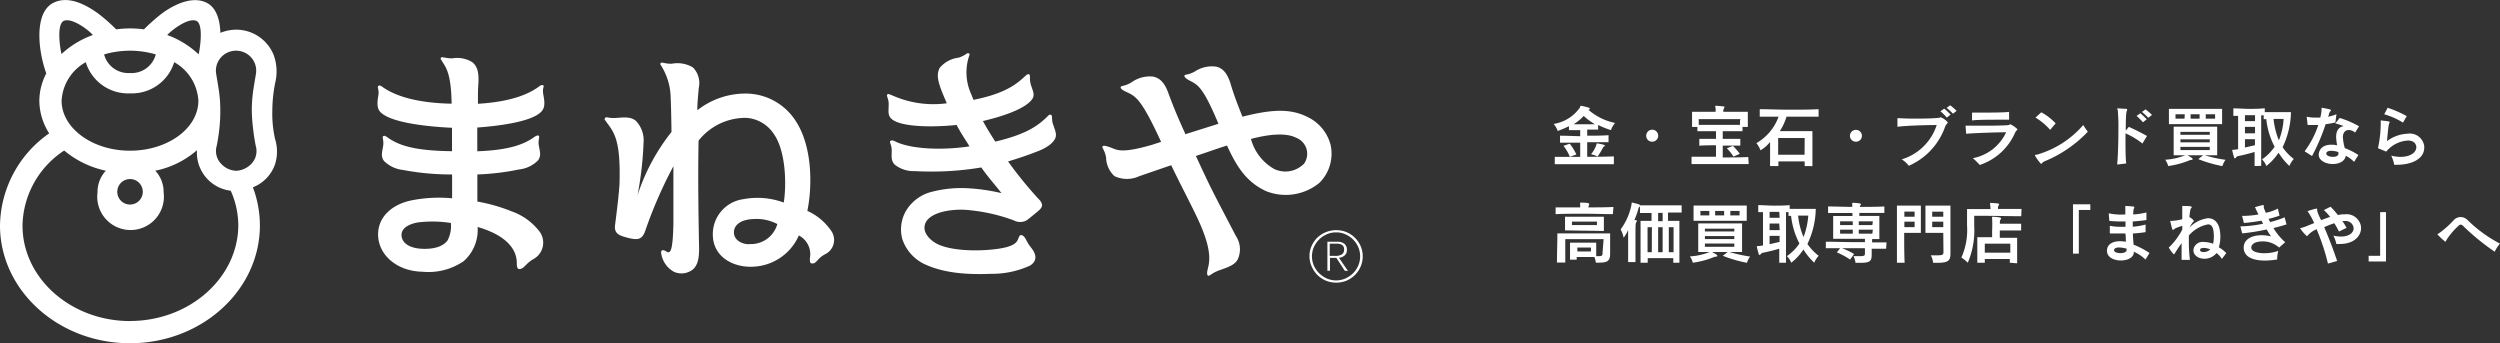 <svg xmlns="http://www.w3.org/2000/svg" viewBox="0 0 299.93 41.18"><rect x="0" y="0" width="299.93" height="41.18" fill="#333333" stroke="none"/><defs><style>.cls-1{fill:#fff;}</style></defs><g id="レイヤー_2" data-name="レイヤー 2"><g id="logo"><path class="cls-1" d="M193.62,19.7c-1.18,0-2.38,0-3.57,0s-2.38,0-3.52,0v-.88l1.52,0h1.53V17.12c-.76,0-1.55,0-2.42,0v-.84c.88,0,1.67.05,2.42.06v-.73c-.46,0-.93,0-1.35,0v-.47a11.36,11.36,0,0,1-1.35.57,2.44,2.44,0,0,0-.49-.84,4.76,4.76,0,0,0,3.18-2c0-.1,0-.17.13-.17h.05a8.93,8.93,0,0,1,.89.23c.05,0,.09.06.09.1a.14.14,0,0,1-.09.13l-.09,0a7,7,0,0,0,3.22,1.59,2.56,2.56,0,0,0-.5.86,9.72,9.72,0,0,1-1.54-.62v.56c-.39,0-.86,0-1.31,0v.73c.8,0,1.63,0,2.56-.06v.84c-.92,0-1.76,0-2.56,0v1.75c1.06,0,2.14,0,3.2-.05Zm-5.28-.88a5.36,5.36,0,0,0-.77-1.33l.76-.25a7.08,7.08,0,0,1,.79,1.29ZM190,13.91a5.76,5.76,0,0,1-1.21,1l1.17,0,1.39,0A7.68,7.68,0,0,1,190,13.91Zm1.53,3.48c0-.14,0-.18.08-.18h.06c.81.14.86.2.86.26s0,.07-.09.11a.38.38,0,0,0-.16.19,7.25,7.25,0,0,1-.61,1,5.66,5.66,0,0,0-.79-.27,3.5,3.5,0,0,0,.65-1.16Z"/><path class="cls-1" d="M198.22,17a.7.7,0,0,1-.72-.7.72.72,0,1,1,.72.7Z"/><path class="cls-1" d="M209.8,19.68c-1.17,0-2.32,0-3.46,0s-2.27,0-3.4,0V18.8l1.46,0,1.47,0V17.43c-.69,0-1.37,0-2,.05v-.82c.6,0,1.27,0,2,0v-.92l-2.23,0v-.51H203c0-.45,0-1.25,0-1.62v-.2h2.82a2.59,2.59,0,0,0,0-.48,1.33,1.33,0,0,1-.05-.19s0-.05.08-.05h0c.27,0,.66.05.94.08.07,0,.09,0,.09.08a.25.25,0,0,1-.05.15.5.5,0,0,0-.08.26.75.75,0,0,0,0,.15h2.94v.25c0,.39,0,1.14,0,1.57h-.64v.51l-2.37,0v.92c.71,0,1.45,0,2.11,0v.81c-.61,0-1.46,0-2.11,0v1.42c1,0,2.1,0,3.06-.05Zm-1-5.39h-5v.21c0,.13,0,.3,0,.48.87,0,1.67,0,2.47,0s1.61,0,2.48,0c0-.18,0-.35,0-.48Zm-.83,4.5a5.62,5.62,0,0,0-.8-1l.73-.29a9.25,9.25,0,0,1,.83.95Z"/><path class="cls-1" d="M216.51,19.92c0-.16,0-.35,0-.56h-3.15c0,.21,0,.4,0,.56h-1c0-.66,0-1.93,0-2.89a4,4,0,0,1-1.15,1,3.19,3.19,0,0,0-.49-.86A6,6,0,0,0,213.38,14l-2.26,0V13.1c1.12,0,2.31.06,3.51.06s2.41,0,3.55-.06V14c-1,0-2.09,0-3.18,0h-.67a6.63,6.63,0,0,1-.8,1.73h3.91s0,3,0,4.2Zm0-3.36h-3.18s0,1.05,0,2h3.17Z"/><path class="cls-1" d="M222.66,17a.71.71,0,0,1-.72-.7.72.72,0,1,1,1.44,0A.71.71,0,0,1,222.66,17Z"/><path class="cls-1" d="M227.64,14.18c.39,0,1.05.05,1.8.05,1,0,2.23,0,3.12-.09.16,0,.2-.07.28-.07a2.19,2.19,0,0,1,.84.61c0,.11-.2.2-.32.52A8,8,0,0,1,229,19.89a3,3,0,0,0-.85-.77A6.33,6.33,0,0,0,232.35,15c-1.2,0-3.7.07-4.71.21Zm5.92-.07a5.46,5.46,0,0,0-.76-.76l.45-.32a8.84,8.84,0,0,1,.77.72Zm.74-.47a7.16,7.16,0,0,0-.76-.7l.43-.31a8.21,8.21,0,0,1,.77.67Z"/><path class="cls-1" d="M235.81,15.08c.25,0,.75,0,1.36,0,1.35,0,3.18,0,3.75-.07.13,0,.18-.1.27-.1a3.32,3.32,0,0,1,.85.59c0,.09-.18.18-.31.47a7,7,0,0,1-4.22,3.82,6.35,6.35,0,0,0-.83-.81,5.53,5.53,0,0,0,4-3.11c-1.21,0-4,.1-4.8.18Zm5.23-.72-1.13,0c-1.16,0-2.74,0-3.32.09v-.94h.86c1.17,0,3,0,3.58-.09Z"/><path class="cls-1" d="M245.44,19.29a1.12,1.12,0,0,0-.42.25c-.08.08-.12.12-.16.12a5.68,5.68,0,0,1-.72-1l0-.05c0-.07.13,0,.35-.09A11.51,11.51,0,0,0,249.93,15a8.72,8.72,0,0,0,.55.8A15,15,0,0,1,245.44,19.29Zm.52-3.71a7.29,7.29,0,0,0-1.76-1.47l.7-.64a7,7,0,0,1,1.72,1.33Z"/><path class="cls-1" d="M254,19.74c.09-.83.15-2.71.15-4.26a21.91,21.91,0,0,0-.08-2.29A1.31,1.31,0,0,1,254,13s0,0,.07,0h0l1,.06c.09,0,.12,0,.12.07a.36.36,0,0,1,0,.11c-.1.21-.15.39-.16,2.43l.37-.45c.6.26,1.57.75,2.18,1.09l-.55.91A8.84,8.84,0,0,0,255,16v.5c0,1.25,0,2.54.09,3.11Zm3.09-5.07a6.82,6.82,0,0,0-.76-.76l.45-.32c.27.22.54.49.77.72Zm.64-.54a8.38,8.38,0,0,0-.75-.7l.43-.31a8.21,8.21,0,0,1,.77.67Z"/><path class="cls-1" d="M264.52,18.63a15,15,0,0,0,2.48.54,3,3,0,0,0-.38.76,16,16,0,0,1-2.89-.84l.58-.46h-1.87c.59.33.62.4.62.45s-.05.1-.13.11a.72.72,0,0,0-.29.06,10.42,10.42,0,0,1-2.52.67,2.39,2.39,0,0,0-.35-.76,7.22,7.22,0,0,0,2.38-.53h-1.37V15.2H266v3.43Zm-4.31-3.74V13.06h6.38v1.83Zm1.9-1.18H261v.53h1.08Zm3,2.11h-3.52v.35h3.52Zm0,.9h-3.52v.36h3.52Zm0,.9h-3.52V18h3.52Zm-1.22-3.91h-1.08v.53h1.08Zm1.86,0h-1.12v.53h1.12Z"/><path class="cls-1" d="M270.49,19.92c0-.5,0-1.08,0-1.69-.74.22-1.47.4-2,.5a.38.38,0,0,0-.23.16c0,.06-.09.1-.13.1s-.09,0-.11-.13a5.78,5.78,0,0,1-.22-.89s0,0,.06,0H268l.51-.07v-4l-.57,0V13c.66,0,1.26.06,1.86.06s1.23,0,1.91-.07v.46l1.14,0c1,0,2,0,2,0a10.05,10.05,0,0,1-1,4.21,5.79,5.79,0,0,0,1.34,1.41,3.06,3.06,0,0,0-.53.84,8,8,0,0,1-1.3-1.59,6.5,6.5,0,0,1-1.46,1.59,2.36,2.36,0,0,0-.52-.79,5.75,5.75,0,0,0,1.51-1.52,9.16,9.16,0,0,1-1-3.31h-.31v-.45h-.3V15c0,1.43,0,3.51,0,4.9Zm.05-6.1h-1.21v.71h1.21Zm0,1.4h-1.21V16h1.21Zm-1.21,1.48v1l1.2-.28c0-.24,0-.48,0-.72Zm4.07.14a8.12,8.12,0,0,0,.57-2.57h-1.21A9.43,9.43,0,0,0,273.4,16.84Z"/><path class="cls-1" d="M276.49,18.15A11,11,0,0,0,278.13,15c-.23,0-.45,0-.68,0h-.6l-.11-1a4.45,4.45,0,0,0,1,.11l.63,0a4.77,4.77,0,0,0,.15-.92V13c0-.05,0-.06.07-.06h.06c.93.18,1,.21,1,.28a.21.21,0,0,1-.07.13.9.9,0,0,0-.17.3c0,.11-.06.23-.1.35a4.36,4.36,0,0,0,1-.3l-.13,1c-.4.08-.79.15-1.17.2a23.84,23.84,0,0,1-1.63,3.82Zm5.94,1.27a4.43,4.43,0,0,0-1-.74c-.1.69-.83,1-1.58,1s-1.67-.39-1.67-1.12c0-.16.08-1.2,1.53-1.2a3.82,3.82,0,0,1,.68.07,7.06,7.06,0,0,1-.12-1c0-.63.23-1.18.9-1.3a6.36,6.36,0,0,0-1-.32l.53-.66a11.33,11.33,0,0,1,2.32,1l-.48.76a1.11,1.11,0,0,0-.76-.31c-.37,0-.7.25-.7.88a6.35,6.35,0,0,0,.23,1.29,7.82,7.82,0,0,1,1.63.83Zm-1.89-1v-.18a3.17,3.17,0,0,0-.86-.15c-.34,0-.54.11-.59.28v.06c0,.24.41.39.79.39s.67-.13.67-.39Z"/><path class="cls-1" d="M285.29,17.78a14.15,14.15,0,0,0,.33-3v-.12c0-.1,0-.18,0-.21s0,0,.06,0h0c.91.11,1,.11,1,.2a.25.25,0,0,1,0,.09c-.11.16-.13.31-.31,2.19a4.45,4.45,0,0,1,2.47-.89,1.75,1.75,0,0,1,2,1.48,1.36,1.36,0,0,1,0,.2c0,1.29-1.4,2.05-3.3,2.05h-.3a4.3,4.3,0,0,0-.36-1.1,4.33,4.33,0,0,0,1.13.15c1.16,0,1.88-.54,1.88-1.15,0-.28-.18-.81-1-.81a3.63,3.63,0,0,0-2.61,1.33Zm3-3.07a8.64,8.64,0,0,0-2.25-1l.41-.78a13.52,13.52,0,0,1,2.29,1Z"/><path class="cls-1" d="M193.5,25.69c-1.17,0-2.32-.05-3.46-.05s-2.26,0-3.41.05v-.81c.5,0,1,0,1.48,0l1.46,0a1.24,1.24,0,0,0,0-.33,1.29,1.29,0,0,1,0-.19s0-.05.08-.05h0c1,0,1,.1,1,.17a.21.21,0,0,1,0,.13.37.37,0,0,0-.08.22v.05c1,0,2,0,3-.05Zm-1.11,3h-4.6V29c0,.55,0,1.72,0,2.5h-1c0-.83.05-2.49.05-3.2V28h6.33v2.42c0,.88-.31,1.09-1.33,1.09h-.38a2.73,2.73,0,0,0-.18-.68h-2.12c0,.11,0,.21,0,.32h-.8c0-.44,0-1,0-1.45v-.59h3.14v1.62h.28c.45,0,.48-.09.48-.4Zm-4.63-1.05V26h4.66v1.71Zm3.83-1.05h-3V27h3Zm-.72,3.11h-1.63v.47h1.63Z"/><path class="cls-1" d="M200.75,31.52c0-.18,0-.36,0-.55h-3.07v.55h-.86c0-1,0-2.6,0-3.73V26.5h1.32v-.95l-1.39,0v-.78l0,0a.4.4,0,0,0-.18.24,11,11,0,0,1-.49,1.4c.23,0,.3,0,.3.11a.3.3,0,0,1-.07.15c-.09.12-.1.28-.1,1.77,0,.83,0,1.92,0,3h-.88c0-1.07,0-2.33,0-3.29v-.56a4.11,4.11,0,0,1-.54.93,3.57,3.57,0,0,0-.36-1,7.3,7.3,0,0,0,1.31-3c0-.08,0-.22.08-.22h0c.88.22.92.24.92.33.82,0,1.65,0,2.48,0s1.68,0,2.53,0v.87l-1.64,0v1h1.37v1.28c0,1.12,0,2.72,0,3.74Zm-2.57-4.26h-.52v1c0,.56,0,1.31,0,2h.51Zm1.29-1.72h-.54v1h.54Zm0,1.72h-.54v3h.54Zm1.31,3v-3h-.57v3Z"/><path class="cls-1" d="M207.48,30.23a16.27,16.27,0,0,0,2.49.55,2.31,2.31,0,0,0-.38.75,16.3,16.3,0,0,1-2.9-.84l.58-.46H205.4c.6.33.63.4.63.46s-.05.09-.13.1a.72.72,0,0,0-.29.06,10.54,10.54,0,0,1-2.52.67,2.39,2.39,0,0,0-.35-.76,7.27,7.27,0,0,0,2.38-.53h-1.38V26.8H209v3.43Zm-4.3-3.74V24.66h6.38v1.83Zm1.89-1.18H204v.53h1.07Zm3,2.12h-3.53v.34h3.53Zm0,.89h-3.53v.36h3.53Zm0,.9h-3.53v.39h3.53Zm-1.22-3.91h-1.08v.53h1.08Zm1.85,0h-1.11v.53h1.11Z"/><path class="cls-1" d="M213.46,31.52c0-.5,0-1.08,0-1.68-.73.21-1.47.39-2,.49a.4.4,0,0,0-.22.16c-.05.06-.1.1-.14.1s-.08,0-.11-.13a8.89,8.89,0,0,1-.22-.89s0-.05.07-.05H211l.51-.07v-4l-.57,0v-.84c.66,0,1.25.06,1.86.06s1.22,0,1.91-.06v.45l1.13,0c1,0,2,0,2,0a10.06,10.06,0,0,1-1,4.21,6.28,6.28,0,0,0,1.35,1.42,2.67,2.67,0,0,0-.53.83,7.66,7.66,0,0,1-1.3-1.59,6.51,6.51,0,0,1-1.46,1.59,2.24,2.24,0,0,0-.53-.79,5.6,5.6,0,0,0,1.51-1.52,9.35,9.35,0,0,1-1-3.31h-.31v-.45h-.3v1.18c0,1.42,0,3.5,0,4.89Zm0-6.1H212.3v.71h1.21Zm0,1.4H212.3v.79h1.21ZM212.3,28.3v1l1.2-.28c0-.24,0-.48,0-.72Zm4.07.14a8.71,8.71,0,0,0,.57-2.57h-1.22A9.09,9.09,0,0,0,216.37,28.44Z"/><path class="cls-1" d="M226.28,29.84l-1.73,0v.69c0,.74-.13,1-1.32,1-.18,0-.38,0-.62,0a2.74,2.74,0,0,0-.24-.8c.36,0,.62,0,.81,0,.52,0,.56-.1.56-.32v-.63H221a9.52,9.52,0,0,1,1.44.69l-.48.67a8.72,8.72,0,0,0-1.59-.86l.39-.5-1.71,0V29c1.13,0,2.31.05,3.5.05h1.19v-.4h-3.81V25.91h2.31v-.36c-1,0-2,0-2.92,0v-.78c.94,0,1.92.05,2.9.05a2.11,2.11,0,0,0,0-.25.45.45,0,0,1,0-.19s0-.05.07-.05h.05c.87.05.92.11.92.17a.35.35,0,0,1-.07.15.36.36,0,0,0-.07.17c1,0,2,0,2.95-.05v.78c-.95,0-2,0-3,0v.36h2.4v2.77h-.87v.4l1.73,0Zm-4-3.29h-1.52V27h1.52Zm0,1h-1.52v.48h1.52Zm2.41-1H223V27h1.63Zm0,1H223v.48h1.63Z"/><path class="cls-1" d="M227.58,31.52c0-1.44,0-4,0-5.55v-1.3h2.87v3.27h-2c0,1.27,0,2.52.05,3.58Zm2.12-6.13h-1.23V26h1.23Zm0,1.2h-1.23v.66h1.23Zm3.44,1.35H231V24.67h3v5.72c0,.9-.26,1.14-1.62,1.14h-.46a2.37,2.37,0,0,0-.28-.9l.84,0c.6,0,.68-.1.68-.37Zm0-2.55h-1.33V26h1.33Zm0,1.2h-1.33v.66h1.33Z"/><path class="cls-1" d="M242.49,25.94c-1.31,0-3.4-.05-4.64-.05h-1V27.1a9.87,9.87,0,0,1-.77,4.42,4.19,4.19,0,0,0-.77-.62,8,8,0,0,0,.68-3.82v-2h2.82a2.63,2.63,0,0,0-.05-.49,1.42,1.42,0,0,1,0-.2s0-.05.08-.05h0c.92.06,1,.08,1,.17a.35.35,0,0,1-.06.14.41.41,0,0,0-.07.26.43.43,0,0,0,0,.16l2.82,0Zm-1.37,5.58c0-.15,0-.3,0-.45h-3c0,.15,0,.3,0,.45h-.9c0-.79,0-2.11,0-2.73v-.33H239V27.7a14.16,14.16,0,0,0,0-1.46.58.58,0,0,1,0-.19s0-.05.08-.05h0c.86.05,1,.12,1,.18a.33.33,0,0,1-.07.16.44.44,0,0,0-.08.29v.21h.68c.61,0,1.33,0,1.87,0v.81c-.76,0-1.88,0-2.56,0v.88H242v.42c0,.64,0,1.86,0,2.64Zm-3-2.29v1.08h3.06c0-.52,0-1.08,0-1.08Z"/><path class="cls-1" d="M248.7,30.43V24.51h2.08v.68H249.4v5.24Z"/><path class="cls-1" d="M257.4,31.14A4.82,4.82,0,0,0,256,30.2v.05c0,.66-.77,1-1.56,1s-1.61-.35-1.66-1.08v-.1c0-.72.62-1.13,1.55-1.13a3.35,3.35,0,0,1,.71.07c0-.33,0-.68-.05-1l-.94,0q-.54,0-.93,0l0-.92a6.42,6.42,0,0,0,1.39.12H255c0-.22,0-.44,0-.64h-.52a13.5,13.5,0,0,1-1.42-.07l-.07-.91a6.82,6.82,0,0,0,1.69.15h.3c0-.4,0-.7,0-.85s0-.14,0-.18,0,0,.07,0h0c1,.06,1,.07,1,.15a.32.32,0,0,1,0,.09c-.08.13-.1.16-.13.78a8.61,8.61,0,0,0,1.59-.24v.91c-.45.06-1,.13-1.64.17v.63a8,8,0,0,0,1.54-.26v.91a14.57,14.57,0,0,1-1.52.16c0,.46.05.89.08,1.34a10.35,10.35,0,0,1,1.91,1ZM255.13,30v-.17a3.84,3.84,0,0,0-.89-.14c-.39,0-.61.12-.61.34v0c0,.22.39.34.76.34s.75-.12.75-.38Z"/><path class="cls-1" d="M266.56,31.07a2.29,2.29,0,0,0-.64-.71,1.85,1.85,0,0,1-1.47.68c-.72,0-1.3-.43-1.3-1a.93.93,0,0,1,.05-.29,1.12,1.12,0,0,1,1.2-.72,3.52,3.52,0,0,1,1.11.21,4,4,0,0,0,.09-.85c0-1.31-.37-1.47-.71-1.47a4,4,0,0,0-2.29,1.34c0,.25,0,.51,0,.76a17.39,17.39,0,0,0,.13,2.16l-1,0c0-.65,0-1.32,0-2-.22.3-.45.62-.68,1-.11.17-.17.33-.25.33a3.5,3.5,0,0,1-.61-.82s.1-.08.23-.21a8.53,8.53,0,0,0,1.39-1.93l0-.47-.69.25a1.35,1.35,0,0,0-.26.15.32.32,0,0,1-.17.09s-.06,0-.08-.07-.24-.89-.24-1,0,0,0,0h.24a6.83,6.83,0,0,0,1.2-.2c0-.48,0-.93,0-1.21v-.16a2.07,2.07,0,0,0,0-.22s0,0,.07,0h0c.92,0,1.07.05,1.07.15a.19.19,0,0,1-.05.09c-.12.14-.12.14-.24,1.09a1.67,1.67,0,0,1,.56.46s-.05.08-.13.15a4,4,0,0,0-.42.65,3.8,3.8,0,0,1,2.2-1.12c.35,0,1.51.07,1.51,2.23a4.46,4.46,0,0,1-.18,1.26,3.53,3.53,0,0,1,.89.7Zm-2.21-1.32c-.21,0-.36.06-.4.18V30c0,.15.17.24.41.24a1.15,1.15,0,0,0,.81-.32,2.22,2.22,0,0,0-.81-.18Z"/><path class="cls-1" d="M273.43,29.7a2.94,2.94,0,0,0-2-.74c-.72,0-1.34.25-1.34.75h0c0,.43.7.67,1.56.67a5.06,5.06,0,0,0,1.68-.28,3.74,3.74,0,0,0-.13.88v.15a10,10,0,0,1-1.45.13c-1.45,0-2.53-.43-2.57-1.5V29.7c0-1,1-1.48,2.14-1.48a4.81,4.81,0,0,1,1.14.14c-.17-.24-.35-.53-.53-.83A25.83,25.83,0,0,1,269,28l-.22-.84a14.74,14.74,0,0,0,2.73-.32l-.2-.37a18.75,18.75,0,0,1-2.11.28l-.21-.85h.24a11,11,0,0,0,1.72-.17l-.33-.68c0-.08-.1-.13-.1-.18a6,6,0,0,1,1-.27.07.07,0,0,1,.07.07h0v.15c0,.09,0,.14.25.71a5.38,5.38,0,0,0,1.44-.51l.2.85a12.78,12.78,0,0,1-1.31.39c.05.12.12.26.18.38a11.05,11.05,0,0,0,1.74-.57l.23.85c-.49.16-1,.3-1.57.44a7.22,7.22,0,0,0,1.41,1.7Z"/><path class="cls-1" d="M279.29,31.62a26.86,26.86,0,0,0-1.36-4.12,2.85,2.85,0,0,0-1,.68c-.07.1-.13.14-.18.14a5,5,0,0,1-.79-.92l0,0c0-.06.16-.05.42-.14s.79-.31,1.26-.5a8.94,8.94,0,0,0-.66-1.22c-.07-.11-.14-.16-.14-.2a7.37,7.37,0,0,1,1.07-.32c.06,0,.09.05.09.12v.15a4.85,4.85,0,0,0,.48,1.12c.35-.14.72-.27,1.07-.39a6.45,6.45,0,0,0-.75-.82l.8-.4a10,10,0,0,1,.88,1,3.4,3.4,0,0,1,.64-.09h.19a1.75,1.75,0,0,1,1.95,1.52c0,.05,0,.09,0,.14,0,.92-.82,1.9-2.53,1.9a3.17,3.17,0,0,1-.44,0,3.37,3.37,0,0,0-.35-1,4,4,0,0,0,.9.11c1.06,0,1.53-.51,1.53-1a.93.93,0,0,0-1-.86h0a2.07,2.07,0,0,0-.35,0c.17.24.33.51.51.81l-.92.45a10.11,10.11,0,0,0-.56-1c-.41.14-.81.29-1.21.47.54,1.26,1.1,2.7,1.55,4.06Z"/><path class="cls-1" d="M284.17,31.37v-.68h1.38V25.45h.7v5.92Z"/><path class="cls-1" d="M299.3,30.2a27.39,27.39,0,0,1-3.83-3.13.42.42,0,0,0-.26-.12.33.33,0,0,0-.24.12,8.54,8.54,0,0,0-1.5,1.78c0,.09-.06.14-.11.14a7.26,7.26,0,0,1-.95-.89s.08-.05.21-.12a11.23,11.23,0,0,0,1.75-1.56,1.14,1.14,0,0,1,.84-.38,1.22,1.22,0,0,1,.85.38,16.24,16.24,0,0,0,3.87,2.81A3.85,3.85,0,0,0,299.3,30.2Z"/><path class="cls-1" d="M157.1,30.76a3.05,3.05,0,0,1,.25-1.24,3.21,3.21,0,0,1,.68-1,3.32,3.32,0,0,1,3.52-.67,3.14,3.14,0,0,1,1,.67,3.12,3.12,0,0,1,.68,3.48,3.11,3.11,0,0,1-.68,1,3.31,3.31,0,0,1-1,.67,3.35,3.35,0,0,1-2.49,0,3.46,3.46,0,0,1-1-.67,3.28,3.28,0,0,1-.68-1A3,3,0,0,1,157.1,30.76Zm.3,0a2.79,2.79,0,0,0,.23,1.11,3.08,3.08,0,0,0,.63.91,3.27,3.27,0,0,0,.92.63,2.8,2.8,0,0,0,1.12.23,2.76,2.76,0,0,0,1.11-.23,3.13,3.13,0,0,0,.92-.63,3.06,3.06,0,0,0,.62-.91,2.82,2.82,0,0,0,0-2.23,3.19,3.19,0,0,0-.62-.91,2.93,2.93,0,0,0-.92-.62,2.6,2.6,0,0,0-1.11-.23,2.64,2.64,0,0,0-1.12.23,3,3,0,0,0-.92.62,3.22,3.22,0,0,0-.63.91A2.8,2.8,0,0,0,157.4,30.76Zm3.93,1.72-1-1.54h-.77v1.54h-.31V29h1.18a1.36,1.36,0,0,1,.85.24.9.9,0,0,1,.31.74.83.83,0,0,1-.3.69,1.23,1.23,0,0,1-.65.26l1.08,1.58Zm-.08-2.55a.59.59,0,0,0-.26-.56,1.28,1.28,0,0,0-.59-.14h-.87V30.7h.66a1.52,1.52,0,0,0,.77-.16A.64.64,0,0,0,161.25,29.93ZM65,13.33c.44-.52.32-1.22.18-2s.16-1,0-1.09-.35,0-.61.21c-1.27.91-3.44,1.78-7.23,2,0-1,0-1.91.06-2.49.06-1.37-.16-2-.71-2.48A3.41,3.41,0,0,0,54.27,7c-.86,0-1.21-.22-1.35-.09s0,.21.19.56c.44.67,1,1.5,1.07,4.77v.2c-4.41-.09-6.8-1-8.18-1.93-.25-.18-.41-.32-.6-.21s.1.45,0,1.09-.26,1.47.19,2c1.26,1.44,6.41,1.84,8.64,1.94,0,.88,0,1.84,0,2.81-4.36-.05-6.32-.65-7.7-1.63-.26-.18-.41-.28-.56-.17s.1.52,0,1.16c-.13.8-.3,1.24.09,1.8a3.79,3.79,0,0,0,2.29,1.09,30.68,30.68,0,0,0,5.89.54v2.86a17,17,0,0,0-4.88.25c-2.45.51-4,2.07-4,4.08,0,2.42,2.21,4.42,5.32,4.48a7.49,7.49,0,0,0,4.94-1.26,5,5,0,0,0,1.68-4.11C61.7,28.51,62,30.71,62,31.54c0,.46.06.72.28.74.58,0,.66-.53,1.63-1.15a2.25,2.25,0,0,0,.88-3.27,7.23,7.23,0,0,0-3.37-2.49,20.86,20.86,0,0,0-4.15-1.19c0-.93,0-2.05,0-3.25a29.39,29.39,0,0,0,5-.6,3.78,3.78,0,0,0,2.28-1.09c.4-.56.23-1,.09-1.8-.1-.64.14-1.06,0-1.15s-.31,0-.56.16c-1.28.92-3.09,1.56-6.82,1.7,0-1,0-1.93,0-2.85C59.8,15.11,63.91,14.62,65,13.33ZM53.69,28.85c-.41.56-1.3,1.06-3,1s-2.52-.8-2.52-1.67,1-1.32,1.92-1.49a14.38,14.38,0,0,1,4,.06A3.69,3.69,0,0,1,53.69,28.85Zm72.63-14c.25.78.5,1.23.28,1.74s-.87,1.07-2,1.52c-1.41.56-2.58.93-3.66,1.26a48.55,48.55,0,0,0,3.64,4.48,1.42,1.42,0,0,1,.43.66c.08.36-.28.66-.6.93-.62.51-1,.82-1.25,1a1.62,1.62,0,0,1-1.53,0h0a21.22,21.22,0,0,0-6-1.28c-2.16-.06-4.41.51-4.69,1.88-.21,1,.76,1.87,1.59,2.27,1.6.76,4.73.9,7.27.53,1.67-.25,2.16-.66,2.34-1.15s.29-.54.46-.47c.46.18.43.63,1.08,1.46.81,1,.64,1.69-.08,2.17a10.9,10.9,0,0,1-4.65,1c-2.63.1-5.56,0-8.05-1.17a5.13,5.13,0,0,1-2.65-3,4.45,4.45,0,0,1,.46-3.41A5,5,0,0,1,111.84,23a14.07,14.07,0,0,1,4-.43,23.2,23.2,0,0,1,4.31.6c-.77-1-1.68-2-2.42-3.08a36.23,36.23,0,0,1-7.94.44,3.7,3.7,0,0,1-2.44-.77c-.47-.49-.37-.93-.37-1.75,0-.62-.3-.94-.17-1.08s.34-.09.62.05c1.49.75,4.87,1.17,8.88.58-.49-.82-1.09-1.67-1.54-2.57-2.79.29-6.62.28-7.78-.7-.52-.45-.38-.95-.37-1.79,0-.65-.3-1-.18-1.15s.34,0,.62.1a12.05,12.05,0,0,0,6.53.94c-.23-.55-.49-1.12-.7-1.7-.47-1.28-.48-1.89-.15-2.55A3.5,3.5,0,0,1,115,6.92c.85-.26,1-.62,1.2-.53s.12.15,0,.54a6.26,6.26,0,0,0,.33,4.39c.08.22.17.44.26.66,3.54-.71,5-1.72,6.15-2.8.23-.21.37-.35.54-.25s0,.48.17,1.14.56,1.25.21,1.78c-.8,1.22-3.67,2.14-5.94,2.67.47.86.92,1.59,1.49,2.47,3.64-.87,5-1.82,6.17-2.93.22-.22.32-.38.52-.27S126.14,14.29,126.32,14.88Zm33.34,2.63A5.15,5.15,0,0,0,157,14.1c-1.93-1-4-1.11-7.94-.1-.43-1.07-1-2.5-1.44-4-.42-1.33-1-1.84-1.7-2a3.71,3.71,0,0,0-2.61.6c-.75.41-1.16.3-1.21.47s.24.4.61.59c.95.51,1.57.64,3.47,5.19l-4,1.26,0-.11c-.49-1.06-1.31-2.9-2-4.81-.49-1.36-1.08-1.83-1.83-2a3.81,3.81,0,0,0-2.65.72c-.78.46-1.2.35-1.25.54s.26.38.66.57c1.13.53,1.77.74,4.19,6l-1.11.36c-3.93,1.14-4.25.53-5.07.27-.39-.13-.75-.24-.85-.08s.28.45.43,1.32a3.15,3.15,0,0,0,1,2.24,3.52,3.52,0,0,0,3,0l3.81-1.31c1,2.09,2.36,4.68,3.11,6.27,1.77,3.74,1.54,5.16,1.28,6.17-.11.43-.12.77.06.82s.42-.34,1.4-.68,1.8-.62,2.14-1.3a2.86,2.86,0,0,0-.23-2.79c-1.15-2.22-2.2-4.19-2.9-5.6-.51-1-1.22-2.55-1.9-4,1.55-.51,2.72-.94,3.74-1.25,1.27,2.82,2.5,4.45,4.68,5.47a6.37,6.37,0,0,0,6.41-1A4.92,4.92,0,0,0,159.66,17.51Zm-3.27,2.21a3.12,3.12,0,0,1-3.51.59,5.89,5.89,0,0,1-2.8-3.61c3.17-.84,4.7-.52,5.43-.14A2.06,2.06,0,0,1,156.39,19.72ZM96.86,25.3c.57-2.74.68-7.6-1.38-10.76a7.13,7.13,0,0,0-5.76-3.31,9.31,9.31,0,0,0-6.06,2c0-1,.11-1.87.17-2.67a2.66,2.66,0,0,0-.7-2.47,3.6,3.6,0,0,0-2.55-.44c-.89,0-1.15-.24-1.3-.09s0,.2.18.55a7.43,7.43,0,0,1,1,3.54c.05,1.18.08,2.52.1,4.19l-.07.08a24.24,24.24,0,0,0-4,7.49,41.82,41.82,0,0,0,.72-6.31,3.37,3.37,0,0,0-.91-2.59c-.6-.53-1.42-.43-2.38-.36s-1.16-.21-1.32,0,0,.22.21.57c.87,1.17,1.69,2.13,1.51,7.46-.12,1.6-.33,3.23-.53,4.83-.13,1,.49,1.24,1.38,1.48,1.33.37,1.84.26,2.21-.71a53.38,53.38,0,0,1,3.41-7.84c0,2.47,0,4.51,0,7-.08,3-.31,3.57-.83,3.24s-.76-.16-.59.44a3,3,0,0,0,1.51,2,2.21,2.21,0,0,0,2.29-.33c.53-.52.72-1.25.7-2.62-.07-3.45-.15-8.46-.06-12.8a7.18,7.18,0,0,1,5.72-2.73,4.28,4.28,0,0,1,3.35,2c1.38,2,1.5,5.95,1.15,8.16a9.14,9.14,0,0,0-4.88-.4,4.23,4.23,0,0,0-3.63,4.34C85.58,30.74,87.81,32,90,32a6.27,6.27,0,0,0,5.84-3.75A2.53,2.53,0,0,1,97.16,31c0,.41,0,.61.31.61.52,0,.53-.58,1.52-1.11a1.9,1.9,0,0,0,.79-2.72A6.9,6.9,0,0,0,96.86,25.3Zm-7,4c-.84,0-1.79-.48-1.81-1.39s.81-1.57,2.32-1.63a5.39,5.39,0,0,1,2.89.6A3.3,3.3,0,0,1,89.89,29.28ZM33,16.68a13.83,13.83,0,0,1-.33-3.39,17.3,17.3,0,0,1,.41-3.65,5.79,5.79,0,0,0-.23-3,4.85,4.85,0,0,0-4.53-3.08,5.13,5.13,0,0,0-1.88.38C26.4,2.73,26.12,1,24.79.33c-2-1-4.54.66-5.46,1.36a23.29,23.29,0,0,0-2.06,1.83,13.13,13.13,0,0,0-1.67-.11,13,13,0,0,0-1.66.11,22.21,22.21,0,0,0-2.07-1.83C10.92,1,8.48-.7,6.42.33S4.7,4.77,4.83,5.81a15.1,15.1,0,0,0,.72,3,7.15,7.15,0,0,0-.83,3.31A7.37,7.37,0,0,0,5.9,16,13.7,13.7,0,0,0,0,27.05c0,7.79,7,14.13,15.59,14.13s15.59-6.34,15.59-14.13a13,13,0,0,0-.84-4.58l0,0A4.57,4.57,0,0,0,33,19.7,5.06,5.06,0,0,0,33,16.68ZM23.59,2.52c.85.44.39,3.41.24,4A10.91,10.91,0,0,0,20.06,4.2C20.65,3.57,22.64,2.05,23.59,2.52Zm-8,3.56a11.05,11.05,0,0,1,3.1.45,3,3,0,0,1-3.1,2.23,3,3,0,0,1-3.1-2.23A11.11,11.11,0,0,1,15.6,6.08Zm0,5.12a5.31,5.31,0,0,0,5.31-3.74,5.66,5.66,0,0,1,2.9,4.62c0,3.31-3.68,6-8.21,6s-8.2-2.73-8.2-6a5.64,5.64,0,0,1,2.9-4.62A5.3,5.3,0,0,0,15.6,11.2ZM17.13,23a1.53,1.53,0,1,1-1.53-1.52A1.53,1.53,0,0,1,17.13,23ZM7.62,2.52c.93-.48,3,1.06,3.52,1.68A11,11,0,0,0,7.38,6.48C7.23,5.94,6.76,3,7.62,2.52Zm8,36c-7.12,0-12.92-5.14-12.92-11.46a11,11,0,0,1,5-9,11.51,11.51,0,0,0,5,2.42,3.71,3.71,0,0,0-1,2.59,4,4,0,1,0,7.93,0,3.73,3.73,0,0,0-1-2.59,10.83,10.83,0,0,0,5-2.46,4.6,4.6,0,0,0,4.05,4.86,10.23,10.23,0,0,1,.91,4.23C28.51,33.37,22.72,38.51,15.59,38.51ZM30.35,15.32c.1.86.17,1.34.33,2.17a2.2,2.2,0,0,1-.51,2.15,2.72,2.72,0,0,1-1.82.85,2.59,2.59,0,0,1-1.83-.85A2.22,2.22,0,0,1,26,17.49a21.8,21.8,0,0,0,.33-2.17,19.57,19.57,0,0,0,.1-2,16.58,16.58,0,0,0-.11-2c-.09-.77-.28-1.78-.39-2.49a2.37,2.37,0,0,1,.39-1.7,2.43,2.43,0,0,1,4,0,2.37,2.37,0,0,1,.39,1.7c-.11.71-.3,1.72-.39,2.49a16.58,16.58,0,0,0-.11,2A19.57,19.57,0,0,0,30.35,15.32Z"/></g></g></svg>